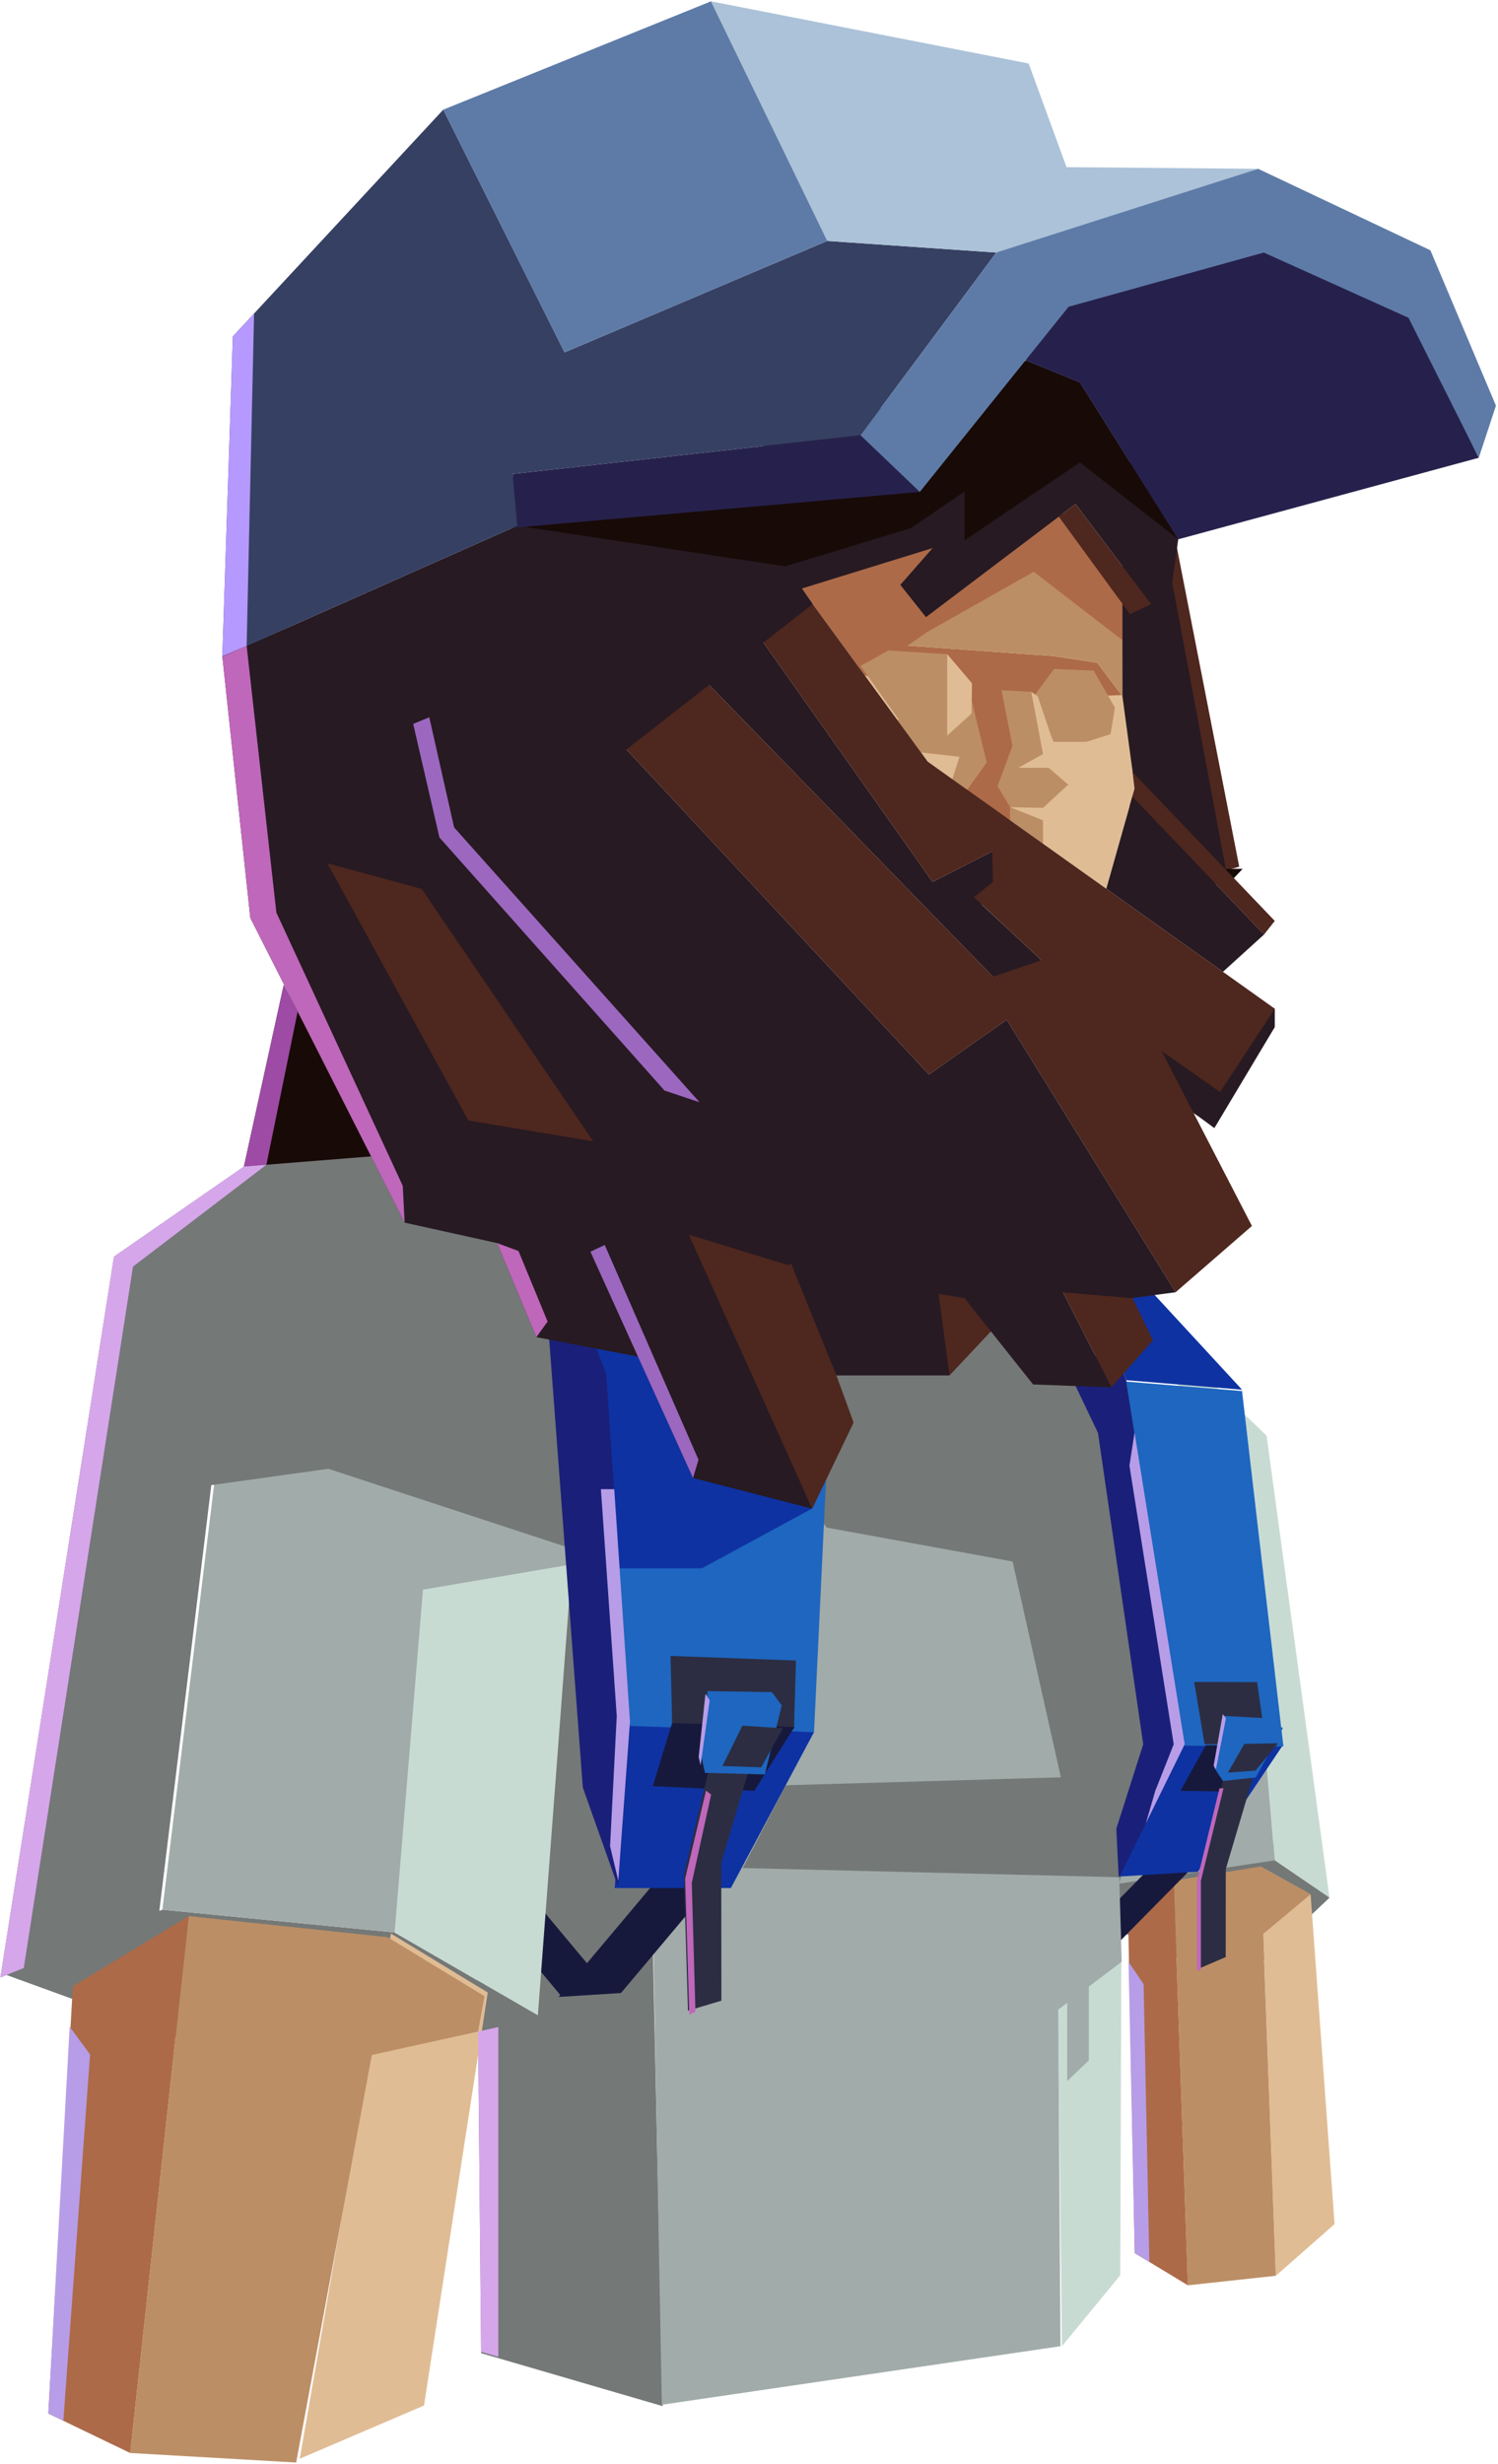 <?xml version="1.0" encoding="UTF-8" standalone="no"?>
<!DOCTYPE svg PUBLIC "-//W3C//DTD SVG 1.1//EN" "http://www.w3.org/Graphics/SVG/1.1/DTD/svg11.dtd">
<svg width="100%" height="100%" viewBox="0 0 492 809" version="1.1" xmlns="http://www.w3.org/2000/svg" xmlns:xlink="http://www.w3.org/1999/xlink" xml:space="preserve" xmlns:serif="http://www.serif.com/" style="fill-rule:evenodd;clip-rule:evenodd;stroke-linejoin:round;stroke-miterlimit:2;">
    <g transform="matrix(1,0,0,1,-415,-2033)">
        <g id="Bust">
            <g id="Body">
                <g transform="matrix(1,0,0,1.567,0,-1599.95)">
                    <path d="M632.636,2822.59L626.838,2649.12L570.647,2652.37L573.019,2811.49L632.636,2822.59Z" style="fill:rgb(116,120,119);"/>
                </g>
                <g transform="matrix(1,0,0,1,-7.544,4.54747e-13)">
                    <path d="M771.334,2803.37L769.985,2692.86L790.831,2677.16L790.475,2780.07L771.334,2803.37Z" style="fill:rgb(200,219,211);"/>
                </g>
                <path d="M851.659,2656.1L821.244,2684.83L766.341,2659.39L815.345,2620.92L851.659,2656.1Z" style="fill:rgb(116,120,119);"/>
                <g transform="matrix(1,0,0,1,0,-3)">
                    <path d="M834.033,2783.24L829.01,2648.85L845.453,2657.99L853.321,2766.27L834.033,2783.24Z" style="fill:rgb(224,188,148);"/>
                </g>
                <g transform="matrix(1,0,0,1,0,-3)">
                    <path d="M834.033,2783.24L805.154,2786.37L800.495,2653.53L829.01,2648.85L845.453,2657.99L829.84,2671.04L834.033,2783.24Z" style="fill:rgb(188,142,101);"/>
                </g>
                <g transform="matrix(1,0,0,1,0,-3)">
                    <path d="M805.154,2786.37L787.685,2775.8L785.416,2660.98L800.495,2653.53L805.154,2786.37Z" style="fill:rgb(173,106,72);"/>
                </g>
                <path d="M782.555,2651.49L833.688,2643.85L821.937,2500.89L782.555,2651.49Z" style="fill:rgb(161,171,170);"/>
                <path d="M851.659,2656.1L833.688,2643.85L821.624,2506.3L792.214,2478.58L792.845,2467.58L830.997,2504.42L851.659,2656.1Z" style="fill:rgb(200,219,211);"/>
                <g id="backpack-right-bit" serif:id="backpack right bit" transform="matrix(0.72,-0.045,-0.805,0.816,2511.38,489.951)">
                    <rect x="604.8" y="2676.39" width="20.53" height="45.568" style="fill:rgb(23,25,60);"/>
                </g>
                <g transform="matrix(0.944,0,0,1,35.16,0)">
                    <path d="M632.636,2822.59L771.334,2803.37L770.546,2692.86L792.632,2677.16L787.632,2511.85L626.207,2496.2L632.636,2822.59Z" style="fill:rgb(161,171,170);"/>
                </g>
                <g transform="matrix(1,0,0,1.31,-5,-831.113)">
                    <path d="M777.622,2681.43L777.622,2702.77L770.506,2707.97L770.506,2686.48L777.622,2681.43Z" style="fill:rgb(161,171,170);"/>
                </g>
                <g id="backpack-right-arm" serif:id="backpack right arm">
                    <path d="M781.221,2476.07L784.869,2486.18L822.933,2609.47L782.418,2649.37L774.011,2612.97L766.341,2480.57L781.221,2476.07Z" style="fill:rgb(26,32,121);"/>
                    <path d="M804.102,2605.74L836.523,2605.74L808.438,2647.58L782.753,2649.15L804.102,2605.74Z" style="fill:rgb(14,50,162);"/>
                    <g transform="matrix(1,0,0,1.088,0,-218.335)">
                        <path d="M784.869,2486.18L804.102,2596.08L836.523,2596.3L822.933,2489.04L784.869,2486.18Z" style="fill:rgb(30,102,192);"/>
                    </g>
                    <g transform="matrix(1,0,0.258,1.518,-671.363,-1349.81)">
                        <path d="M809.71,2605.74L809.768,2592.28L830.413,2592.31L829.908,2605.64L809.71,2605.74Z" style="fill:rgb(44,45,66);"/>
                    </g>
                    <path d="M876.147,2555.26L860.168,2568.2" style="fill:none;"/>
                    <g transform="matrix(1,0,-0.147,1.202,384.382,-525.562)">
                        <path d="M809.62,2605.32L803.14,2617.78L822.24,2618.02L829.872,2605.32L809.62,2605.32Z" style="fill:rgb(23,25,60);"/>
                    </g>
                    <path d="M791.749,2455.51L772.777,2452.66L784.869,2486.18L822.933,2489.3L791.749,2455.51Z" style="fill:rgb(14,50,162);"/>
                    <g transform="matrix(0.786,0.188,-0.188,0.786,800.671,439.682)">
                        <path d="M645.973,2657.17L654.526,2692.88L663.928,2685.87L655.636,2651.09L658.055,2605.77L646.224,2611.8L645.973,2657.17Z" style="fill:rgb(44,45,66);"/>
                    </g>
                    <g transform="matrix(0.886,0.001,-0.001,0.886,251.67,281.374)">
                        <path d="M655.802,2612.99L662.878,2616.66L652.807,2634.99L640.835,2636.3L640.807,2636.51L637.344,2631.29L640.698,2612.16L655.802,2612.99Z" style="fill:rgb(30,102,192);"/>
                    </g>
                    <g transform="matrix(0.779,-0.022,0.025,0.882,251.863,306.492)">
                        <path d="M649.831,2622.95L649.826,2622.9L664.073,2623.03L654.273,2632.97L642.614,2633.42L649.829,2622.95L649.831,2622.95Z" style="fill:rgb(44,45,66);"/>
                    </g>
                </g>
                <path d="M673.086,2619.19L763.429,2616.58L747.584,2545.71L686.536,2534.58L645.528,2483.02L755.214,2460.7L775.627,2503.51L790.475,2605.74L781.639,2633.46L782.418,2649.37L658.939,2646.36L673.086,2619.19Z" style="fill:rgb(116,120,119);"/>
                <g transform="matrix(0.998,-0.063,-0.68,0.809,1845.81,524.73)">
                    <rect x="604.8" y="2676.39" width="20.53" height="45.568" style="fill:rgb(23,25,60);"/>
                </g>
                <g transform="matrix(-0.808,0.051,0.84,1.006,-1182,-81.948)">
                    <rect x="604.8" y="2676.39" width="20.53" height="45.568" style="fill:rgb(23,25,60);"/>
                </g>
                <g transform="matrix(1.392,0.119,-0.142,1.166,104.962,-494.308)">
                    <path d="M634.848,2589.85L619.163,2491.44L672.527,2488.08L678.601,2586.01L634.848,2589.85Z" style="fill:rgb(30,102,192);"/>
                </g>
                <g transform="matrix(1.392,0.119,-0.142,1.166,121.436,-494.804)">
                    <path d="M622.999,2590.36L624.813,2635.83L651.942,2633.07L666.928,2587.62L622.999,2590.36Z" style="fill:rgb(14,50,162);"/>
                </g>
                <g transform="matrix(1.392,0.119,-0.142,1.166,121.436,-494.804)">
                    <path d="M607.49,2493.05L596.363,2467.67L639.898,2464.17L660.855,2489.7L607.49,2493.05Z" style="fill:rgb(14,50,162);"/>
                </g>
                <g transform="matrix(1,0,0,1,0,-12)">
                    <path d="M629.952,2628.31L635.492,2633.69L641.557,2605.28L632.282,2601.78L629.952,2628.31Z" style="fill:none;"/>
                </g>
                <g transform="matrix(1,0,0,0.734,-0.662,672.883)">
                    <path d="M636.417,2624.33L676.447,2626.45L677.088,2595.84L635.897,2593.78L636.417,2624.33Z" style="fill:rgb(44,45,66);"/>
                </g>
                <g transform="matrix(1,0,0,1,0,-12)">
                    <path d="M635.755,2610.73L629.388,2631.49L662.741,2633.01L675.939,2612.05L635.755,2610.73Z" style="fill:rgb(23,25,60);"/>
                </g>
                <g transform="matrix(0.972,0.233,-0.233,0.972,632.316,-85.011)">
                    <path d="M644.618,2657.85L656.328,2700.91L666.24,2695.16L655.636,2651.09L658.055,2605.77L644.493,2605.45L644.618,2657.85Z" style="fill:rgb(44,45,66);"/>
                </g>
                <g transform="matrix(0.998,-0.059,0.059,0.998,-148.479,21.896)">
                    <path d="M667.243,2615.66L660.378,2637.97L640.835,2636.3L640.807,2636.51L639.732,2630.06L643.172,2609.53L664.28,2611.13L667.243,2615.66Z" style="fill:rgb(30,102,192);"/>
                </g>
                <g transform="matrix(0.876,-0.077,0.088,0.992,-142.392,49.992)">
                    <path d="M651.335,2620.79L651.33,2620.74L666.339,2622.76L657.004,2634.97L642.614,2633.42L651.333,2620.79L651.335,2620.79Z" style="fill:rgb(44,45,66);"/>
                </g>
                <path d="M681.604,2528.38L645.528,2547.95L618.004,2547.95L604.161,2457.19L681.604,2528.38Z" style="fill:rgb(14,50,162);"/>
                <g id="left-arm" serif:id="left arm">
                    <g transform="matrix(0.998,0.057,-0.057,0.998,151.809,-24.879)">
                        <path d="M469.286,2663.49L545.885,2666.61L594.424,2691.1L509.986,2715.04L418.479,2687.56" style="fill:rgb(116,120,119);"/>
                    </g>
                    <g transform="matrix(0.998,0.057,-0.057,0.998,151.809,-24.879)">
                        <path d="M524.615,2840.99L544.69,2667.05L577.563,2684.56L564.386,2821.19L524.615,2840.99Z" style="fill:rgb(224,188,148);"/>
                    </g>
                    <path d="M512.27,2841.56L457.754,2838.43L476.992,2662.14L542.309,2669.07L574.121,2688.44L572.018,2700.06L537.123,2707.74L512.27,2841.56Z" style="fill:rgb(188,142,101);"/>
                    <path d="M438.932,2685.17L430.855,2825.47L457.754,2838.43L476.992,2662.14L438.932,2685.17Z" style="fill:rgb(173,106,72);"/>
                    <g transform="matrix(0.998,0.057,-0.057,0.998,151.809,-24.879)">
                        <path d="M594.424,2691.1L545.885,2666.61L539.802,2483.39L598.26,2481.03L594.424,2691.1Z" style="fill:rgb(200,219,211);"/>
                    </g>
                    <g transform="matrix(0.998,0.057,-0.057,0.998,151.809,-24.879)">
                        <path d="M545.885,2666.61L548.764,2553.66L596.418,2542.75L580.524,2380.7L485.072,2417.38L469.286,2663.49L545.885,2666.61Z" style="fill:rgb(161,171,170);"/>
                    </g>
                    <path d="M621.932,2350.06L601.095,2540.95L522.838,2515.27L484.402,2520.64L467.234,2661.18L415.127,2682.29L452.435,2445.61L495.11,2416.03L621.932,2350.06Z" style="fill:rgb(116,120,119);"/>
                </g>
                <g transform="matrix(1.399,0,0,1.172,-244.044,-434.791)">
                    <path d="M607.911,2473.46L613.401,2490.5L618.986,2588.88L616.191,2634.29L607.911,2606.42L599.42,2471.44L607.911,2473.46Z" style="fill:rgb(26,32,121);"/>
                </g>
            </g>
            <g id="Face">
                <path d="M783.928,2260.1L787.632,2291.89L778.346,2324.82L719.689,2283.07L697.616,2252.83L783.928,2260.1Z" style="fill:rgb(224,188,148);"/>
                <path d="M733.579,2262.58L739.032,2283.28L731.077,2294.42L746.776,2302.35L746.776,2298.04L749.812,2283.28L744.555,2262.67L783.342,2261.22L775.385,2250.61L761.021,2248.42L691.268,2243.41L699.036,2254.78L733.579,2262.58Z" style="fill:rgb(173,106,72);"/>
                <path d="M761.021,2248.42L703.118,2244.26L705.588,2237.9L762.434,2202.88L783.928,2232.14L783.656,2261.64L775.385,2250.61L761.021,2248.42Z" style="fill:rgb(188,142,101);"/>
                <path d="M699.036,2254.78L719.41,2240.59L754.539,2220.74L783.928,2243.41L783.928,2231.65L764.208,2201.54L675.939,2223.14L699.036,2254.78Z" style="fill:rgb(173,106,72);"/>
                <g transform="matrix(1,0,0,0.906,0,210.571)">
                    <path d="M706.813,2247.25L726.11,2248.61L734.233,2259.17L734.076,2270.12L726.092,2278.09L713.943,2278.09L697.616,2252.83L706.813,2247.25Z" style="fill:rgb(188,142,101);"/>
                </g>
                <path d="M734.176,2263.18L709.74,2269.44L717.496,2280.07L730.151,2281.48L727.778,2288.83L732.613,2292.27L739.032,2283.28L734.176,2263.18Z" style="fill:rgb(188,142,101);"/>
                <g transform="matrix(1,0,0,0.906,0,210.571)">
                    <path d="M726.11,2248.61L726.092,2278.09L734.076,2270.12L734.233,2259.17L726.11,2248.61Z" style="fill:rgb(224,188,148);"/>
                </g>
                <path d="M774.215,2253.22L781.187,2265.38L779.733,2274.06L771.807,2276.59L761.021,2276.59L754.539,2261.64L761.23,2252.63" style="fill:rgb(188,142,101);"/>
                <path d="M742.624,2291.17L746.776,2298.04L757.564,2298.26L765.732,2290.75L765.996,2290.75L761.021,2277.94L753.712,2260.16L743.915,2259.64L747.538,2277.94L742.624,2291.17Z" style="fill:rgb(188,142,101);"/>
                <g transform="matrix(1,0,0,1,0.055,0.436)">
                    <path d="M760.362,2274.76L755.78,2261.21L753.657,2259.72L757.51,2280.17L749.384,2284.66L759.362,2284.66L765.942,2290.32L760.362,2274.76Z" style="fill:rgb(224,188,148);"/>
                </g>
                <path d="M746.776,2298.04L757.564,2302.35L757.564,2310.03L746.776,2302.35L746.776,2298.04Z" style="fill:rgb(188,142,101);"/>
            </g>
            <g id="Hair">
                <g transform="matrix(1,0,0,1,1.126,-0.627)">
                    <path d="M493.984,2416.65L507.065,2357.03L536.645,2413.25L493.984,2416.65Z" style="fill:rgb(24,10,7);"/>
                </g>
                <g transform="matrix(0.968,-0.249,0.249,0.968,-531.507,269.863)">
                    <path d="M807.588,2211.43L798.538,2183.01L789.946,2321.69L801.101,2321.49L807.588,2211.43Z" style="fill:rgb(78,39,31);"/>
                </g>
                <path d="M823.135,2318.28L818.344,2323.34L814.388,2318.28L823.135,2318.28Z" style="fill:rgb(24,10,7);"/>
                <path d="M792.605,2328.22L818.344,2322.27L799.99,2224.25L801.975,2210.08L792.605,2184.81L783.656,2184.81L783.656,2261.64L787.712,2291.77L786.011,2297.64L792.605,2328.22Z" style="fill:rgb(39,26,34);"/>
                <path d="M787.632,2292.05L786.895,2294.59L830.152,2339.85L833.688,2335.39L787.008,2286.53L787.632,2292.05Z" style="fill:rgb(78,39,31);"/>
                <path d="M816.66,2352.09L778.346,2324.82L786.895,2294.59L830.152,2339.85L816.66,2352.09Z" style="fill:rgb(39,26,34);"/>
                <path d="M681.756,2528.38L695.352,2500.1L666.943,2422.04L637.386,2433.72L681.756,2528.38Z" style="fill:rgb(78,39,31);"/>
                <g transform="matrix(1,0,0,1,-6.072,-17.591)">
                    <path d="M750.636,2483.37L732.924,2502.21L698.842,2408.01L733.884,2411.2" style="fill:rgb(78,39,31);"/>
                </g>
                <path d="M751.82,2151.32L769.692,2158.62L786.124,2184.81L793.058,2231.34L768.238,2198.49L719.124,2235.64L710.696,2225.04L721.304,2212.96L678.226,2226.27L668.786,2213.34L648.761,2219.97L721.304,2322.58L741.122,2312.43L745.868,2319.47L737.344,2329.94L757.043,2348.27L833.688,2364.21L833.688,2370.23L813.844,2403.41L808.951,2399.81L741.122,2353.72L611.037,2219.97L579.61,2234.88L720.101,2385.82L674.178,2448.5L641.22,2438.38L681.756,2528.38L642.614,2518.29L624.591,2478.46L591.161,2472.05L578.266,2441.16L547.904,2434.45L497.219,2334.41L488.021,2248.48L512.072,2237.94L584.89,2205.63L717.096,2194.52L751.82,2151.32Z" style="fill:rgb(39,26,34);"/>
                <path d="M522.516,2316.46L553.509,2324.87L609.824,2407.75L568.826,2400.91L522.516,2316.46Z" style="fill:rgb(78,39,31);"/>
                <path d="M719.689,2283.07C719.689,2283.07 833.688,2364.21 833.688,2364.21L815.73,2391.57L796.499,2378.1L826.18,2435.54L801.11,2457.31L745.631,2367.83L720.101,2385.82L579.61,2234.88L611.037,2219.97L741.122,2353.72L757.043,2348.27L734.88,2327.61L741.122,2322.58L740.89,2312.55L721.304,2322.58L648.761,2219.97L668.786,2213.34L719.689,2283.07ZM762.757,2202.64L768.238,2198.49L793.058,2231.34L786.124,2234.66L762.757,2202.64Z" style="fill:rgb(78,39,31);"/>
                <path d="M681.924,2231.34L611.21,2286.53L572.246,2225.58L667.414,2210.42L681.924,2231.34Z" style="fill:rgb(39,26,34);"/>
                <path d="M584.89,2205.63L752.17,2151.46L769.692,2158.62L801.975,2210.08L769.692,2184.81L731.785,2210.42L731.785,2194.41L714.094,2206.43L672.88,2218.95L584.89,2205.63Z" style="fill:rgb(24,10,7);"/>
                <path d="M728.195,2386.84L748.719,2380.38L793.671,2473.05L780.035,2488.53L728.195,2386.84Z" style="fill:rgb(78,39,31);"/>
                <path d="M695.731,2398.6L720.101,2385.82L745.631,2367.83L801.11,2457.31L786.554,2459.24L764.12,2457.31L780.035,2488.53L754.304,2487.58L731.785,2459.24L723.263,2457.82L726.852,2484.62L689.717,2484.62L659.003,2408.89L692.77,2390.42L695.731,2398.6Z" style="fill:rgb(39,26,34);"/>
            </g>
            <g id="Cap">
                <path d="M900.686,2183.31L801.975,2210.08L769.692,2158.62L751.82,2151.32L773.174,2116.12C822.935,2085.39 837.585,2114.07 867.973,2116.12L900.686,2183.31Z" style="fill:rgb(38,33,76);"/>
                <path d="M697.621,2175.92L583.336,2188.62L583.336,2206.32L717.096,2194.52L697.621,2175.92Z" style="fill:rgb(38,33,76);"/>
                <path d="M560.586,2069.01L600.422,2148.7L686.701,2112.11L742.209,2115.93L697.621,2175.92L583.336,2188.62L584.89,2205.63L488.021,2248.61L491.479,2143.45L560.586,2069.01Z" style="fill:rgb(54,64,98);"/>
                <path d="M686.701,2112.11L648.511,2033.44L752.844,2053.85L765.296,2087.89L828.239,2088.43L745.081,2116.12L686.701,2112.11Z" style="fill:rgb(171,194,216);"/>
                <g transform="matrix(1,0,0,1,-1.301,0.754)">
                    <path d="M698.922,2175.16L718.397,2193.77L767.265,2132.97L831.382,2115.17L878.909,2136.59L901.987,2182.55L907.63,2165.45L886.102,2114.43L829.54,2087.68L743.51,2115.17L698.922,2175.16Z" style="fill:rgb(94,123,167);"/>
                </g>
                <path d="M648.511,2033.44L686.701,2112.11L600.422,2148.7L560.586,2069.01L648.511,2033.44Z" style="fill:rgb(94,123,167);"/>
            </g>
            <g id="Backlight">
                <path d="M578.266,2441.16L585.291,2443.76L594.855,2466.92L591.161,2472.05L578.266,2441.16Z" style="fill:rgb(191,103,186);"/>
                <g transform="matrix(1,0,0,1,55.275,30.895)">
                    <path d="M553.639,2413.1L558.351,2410.89L589.14,2481.4L587.34,2487.4L553.639,2413.1Z" style="fill:rgb(156,103,191);"/>
                </g>
                <path d="M498.446,2135.95L496.006,2245.07L488.025,2248.48L491.479,2143.45L498.446,2135.95Z" style="fill:rgb(181,153,255);"/>
                <path d="M488.021,2248.61L496.006,2245.07L505.774,2332.65L547.282,2422.36L547.904,2434.45L497.219,2334.41L488.021,2248.61Z" style="fill:rgb(191,103,186);"/>
                <g transform="matrix(1,0,0,1,-16.39,10.059)">
                    <path d="M580.539,2294.62L661.165,2384.87L649.641,2381.02L575.711,2297.92L567.093,2260.64L572.382,2258.45L580.539,2294.62Z" style="fill:rgb(156,103,191);"/>
                </g>
                <path d="M508.191,2356.4L512.765,2365.1L502.492,2415.44L495.11,2416.03L508.191,2356.4Z" style="fill:rgb(158,75,165);"/>
                <path d="M437.883,2698.47L444.584,2707.6L435.806,2827.85L430.855,2825.47L437.883,2698.47Z" style="fill:rgb(183,157,231);"/>
                <g transform="matrix(1,0,0,1,402.833,19.872)">
                    <path d="M382.818,2657.29L387.774,2664.64L389.653,2755.83L384.852,2752.93L382.818,2657.29Z" style="fill:rgb(183,157,231);"/>
                </g>
                <path d="M415.127,2682.29L422.806,2679.18L458.677,2448.88L502.492,2415.44L495.11,2416.03L452.435,2445.61L415.127,2682.29Z" style="fill:rgb(214,166,235);"/>
                <path d="M646.698,2589.2L648.092,2591.28L645.091,2612.62L644.469,2609.89L646.698,2589.2Z" style="fill:rgb(183,157,231);"/>
                <path d="M816.6,2595.81L817.649,2597.2L814.371,2613.9L813.61,2612.75L816.6,2595.81Z" style="fill:rgb(183,157,231);"/>
                <path d="M641.378,2694.48L643.414,2693.57L642.199,2651.27L648.559,2622.25L646.885,2620.92L640.021,2649.88L641.378,2694.48Z" style="fill:rgb(191,103,186);"/>
                <g transform="matrix(1,0,0,1,180.451,3.968)">
                    <path d="M627.67,2676.17L628.978,2675.61L628.978,2646.57L636.394,2616.22L635.074,2616.22L627.67,2646.57L627.67,2676.17Z" style="fill:rgb(191,103,186);"/>
                </g>
                <path d="M573.019,2805.2L578.665,2806.85L578.665,2698.58L572.018,2700.06L573.019,2805.2Z" style="fill:rgb(214,166,235);"/>
                <path d="M612.36,2521.97L617.566,2596.44L615.372,2639.19L618.074,2650.53L621.914,2598.28L616.74,2521.97L612.36,2521.97Z" style="fill:rgb(183,157,231);"/>
                <g transform="matrix(1,0,0,1,175.779,2.054)">
                    <path d="M610.168,2512.17L624.716,2603.68L618.666,2618.95L615.565,2629.62L628.323,2603.68L611.853,2501.3L610.168,2512.17Z" style="fill:rgb(183,157,231);"/>
                </g>
            </g>
        </g>
    </g>
</svg>
